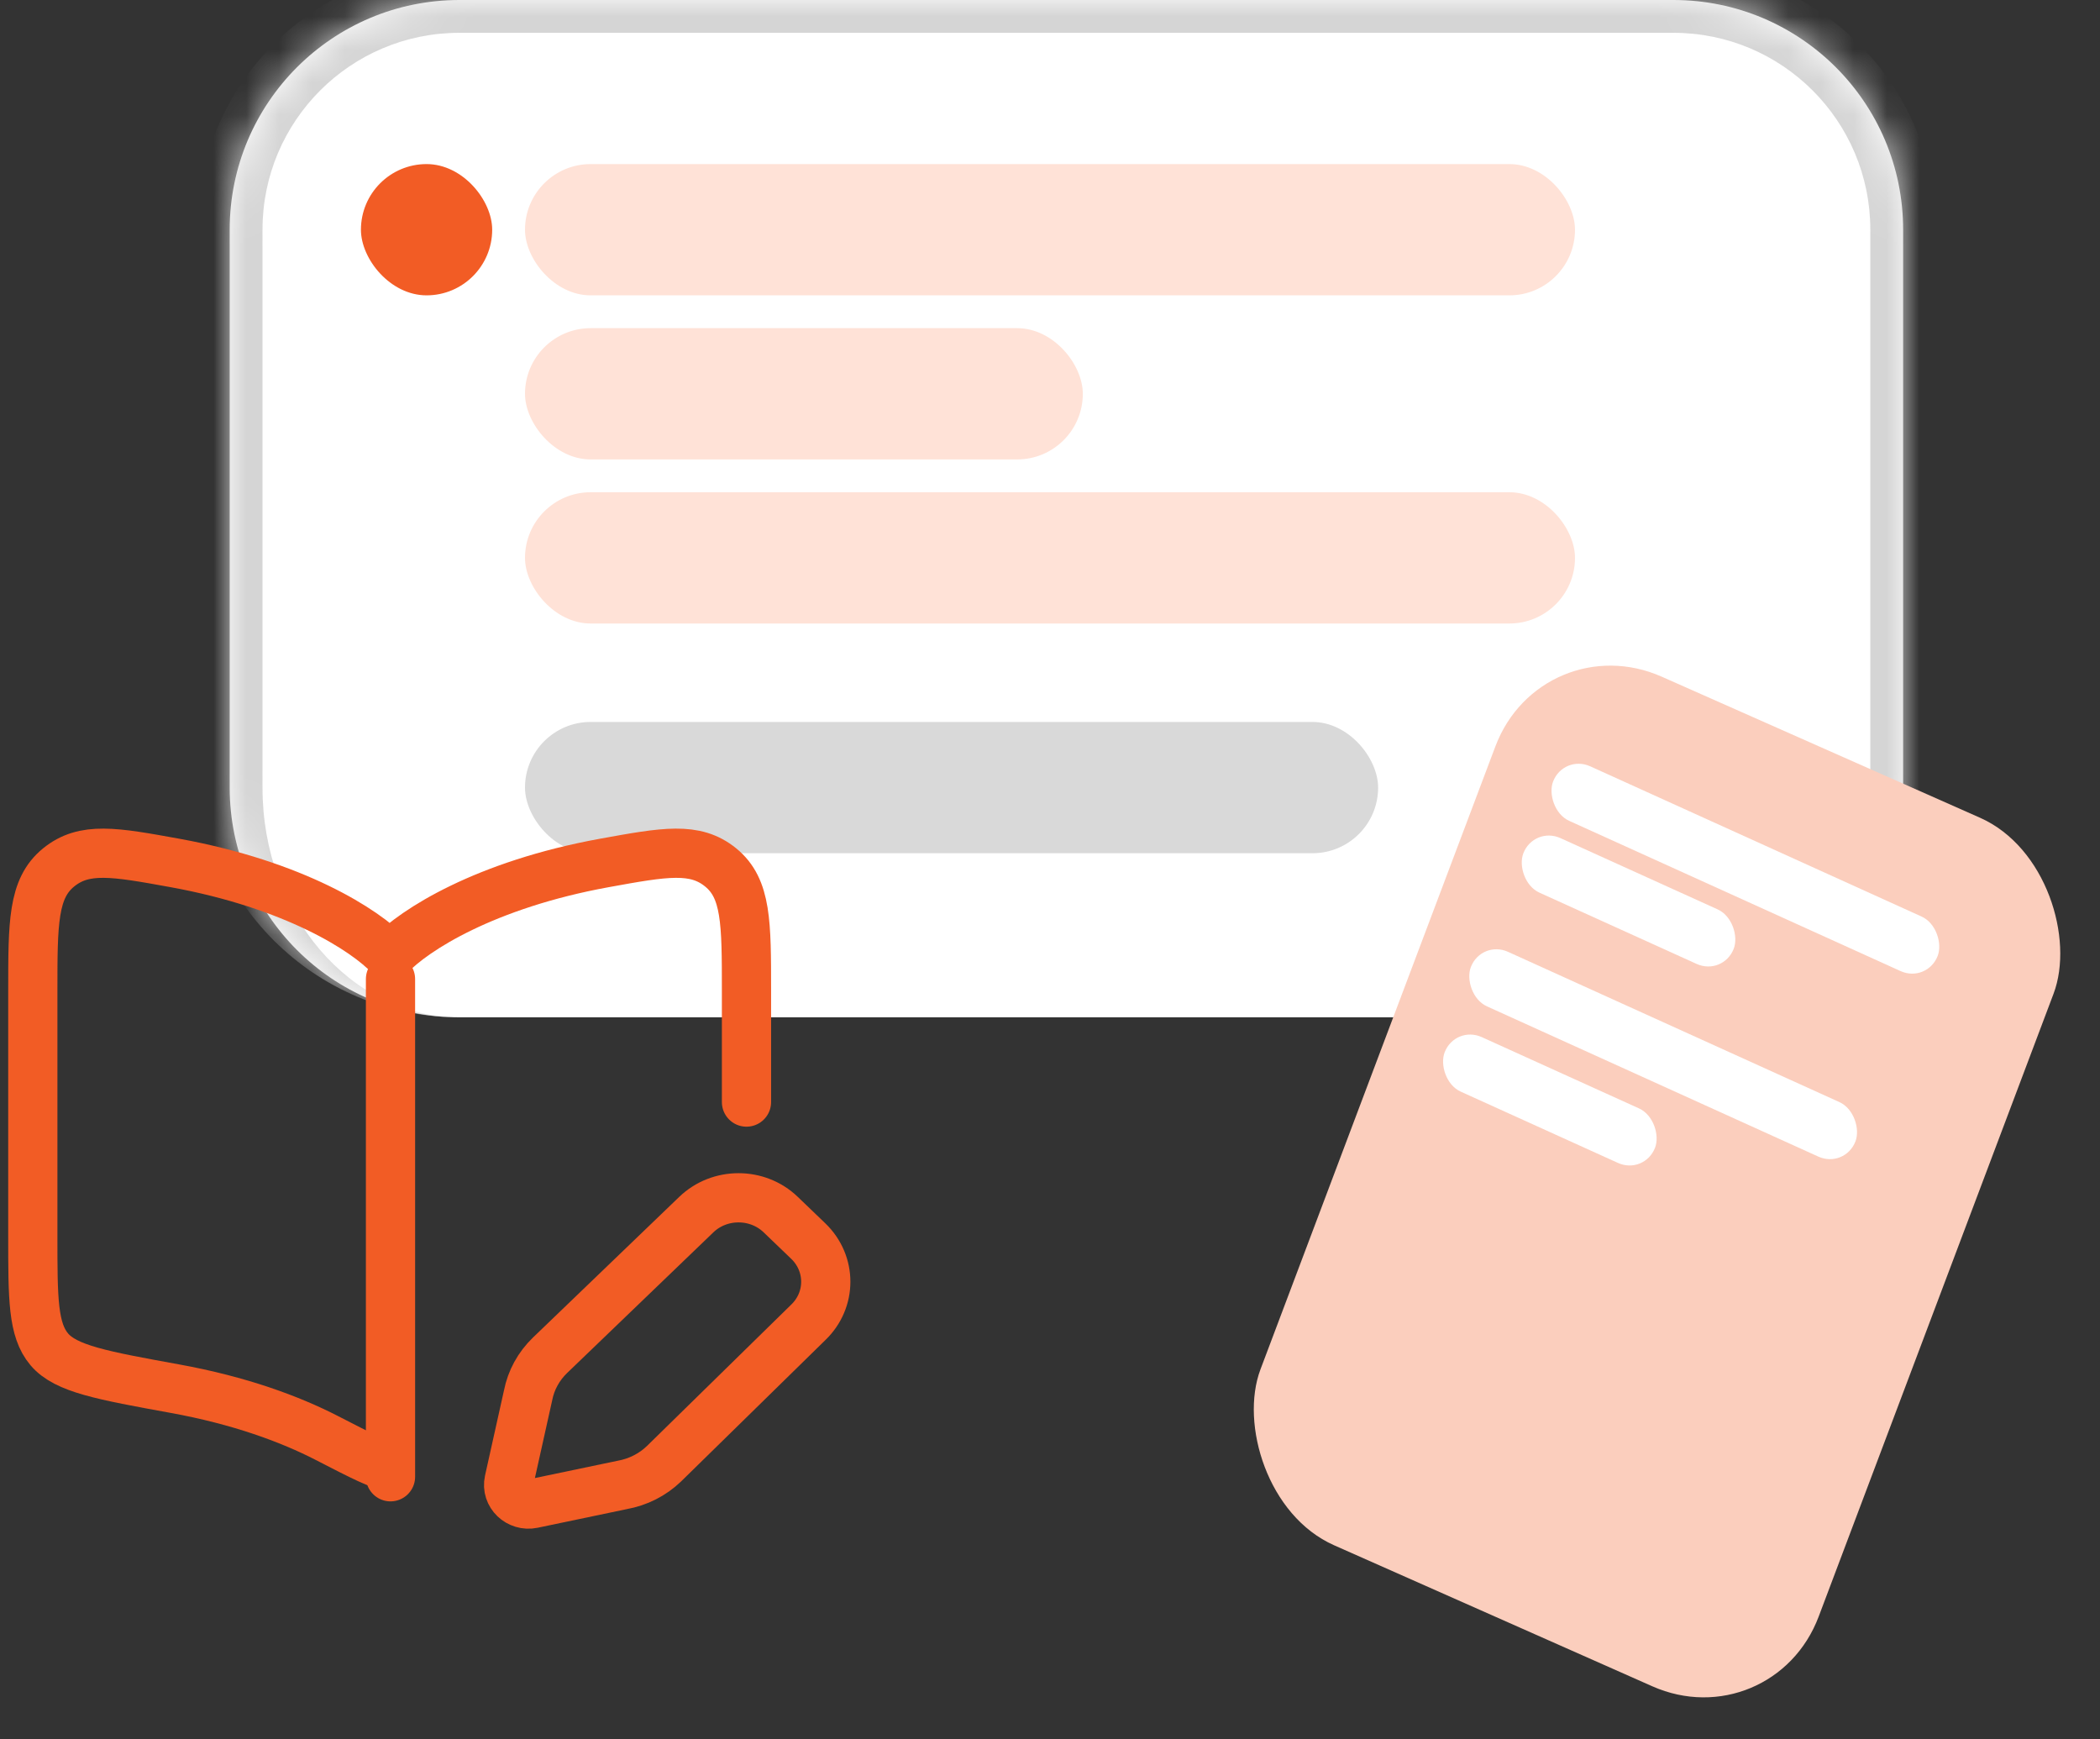 <svg width="64" height="53" viewBox="0 0 64 53" fill="none" xmlns="http://www.w3.org/2000/svg">
<rect x="0" y="0" width="64" height="53" fill="#333333" stroke="none"/>
<mask id="path-1-inside-1_1_43" fill="white">
<path d="M7 7C7 3.134 10.134 0 14 0H51C54.866 0 58 3.134 58 7V24C58 27.866 54.866 31 51 31H14C10.134 31 7 27.866 7 24V7Z"/>
</mask>
<path d="M7 7C7 3.134 10.134 0 14 0H51C54.866 0 58 3.134 58 7V24C58 27.866 54.866 31 51 31H14C10.134 31 7 27.866 7 24V7Z" fill="white"/>
<path d="M6 7C6 2.582 9.582 -1 14 -1H51C55.418 -1 59 2.582 59 7H57C57 3.686 54.314 1 51 1H14C10.686 1 8 3.686 8 7H6ZM58 31H7H58ZM14 31C9.582 31 6 27.418 6 23V7C6 2.582 9.582 -1 14 -1V1C10.686 1 8 3.686 8 7V24C8 27.866 10.686 31 14 31ZM51 -1C55.418 -1 59 2.582 59 7V23C59 27.418 55.418 31 51 31C54.314 31 57 27.866 57 24V7C57 3.686 54.314 1 51 1V-1Z" fill="#D5D5D5" mask="url(#path-1-inside-1_1_43)"/>
<rect x="16" y="5" width="32" height="4" rx="2" fill="#FFE2D7"/>
<rect x="16" y="15" width="32" height="4" rx="2" fill="#FFE2D7"/>
<rect x="11" y="5" width="4" height="4" rx="2" fill="#F25C25"/>
<rect x="16" y="10" width="17" height="4" rx="2" fill="#FFE2D7"/>
<rect x="16" y="22" width="26" height="4" rx="2" fill="#D9D9D9"/>
<path d="M11.901 29.834V45.001" stroke="#F25C25" stroke-width="1.5" stroke-linecap="round"/>
<path d="M11.875 44.667C11.606 44.667 11.058 44.384 9.96 43.819C8.845 43.245 7.304 42.674 5.329 42.316C3.114 41.913 2.006 41.712 1.503 41.119C1 40.525 1 39.574 1 37.672V30.196C1 28.116 1 27.076 1.784 26.435C2.568 25.795 3.488 25.962 5.329 26.296C8.962 26.956 11.128 28.336 11.875 29.128C12.622 28.336 14.788 26.956 18.421 26.296C20.262 25.962 21.182 25.795 21.966 26.435C22.75 27.076 22.75 28.116 22.75 30.196V33.583" stroke="#F25C25" stroke-width="1.5" stroke-linecap="round" stroke-linejoin="round"/>
<path d="M23.794 37.013L24.634 37.82C25.344 38.504 25.344 39.612 24.634 40.295L20.233 44.607C19.887 44.939 19.444 45.164 18.963 45.25L16.236 45.82C15.805 45.91 15.422 45.542 15.514 45.127L16.094 42.52C16.184 42.057 16.418 41.631 16.764 41.298L21.22 37.013C21.931 36.329 23.083 36.329 23.794 37.013Z" stroke="#F25C25" stroke-width="1.5" stroke-linecap="round" stroke-linejoin="round"/>
<rect width="18.611" height="28.279" rx="4" transform="matrix(0.914 0.405 -0.353 0.936 46.986 19)" fill="#FBCEBD"/>
<rect width="12.866" height="1.781" rx="0.89" transform="matrix(0.911 0.413 -0.36 0.933 47.653 22.984)" fill="white"/>
<rect width="12.866" height="1.781" rx="0.89" transform="matrix(0.911 0.413 -0.36 0.933 45.147 28.637)" fill="white"/>
<rect width="7.039" height="1.781" rx="0.89" transform="matrix(0.911 0.413 -0.36 0.933 46.746 25.172)" fill="white"/>
<rect width="7.039" height="1.781" rx="0.89" transform="matrix(0.911 0.413 -0.36 0.933 44.348 31.236)" fill="white"/>
</svg>
